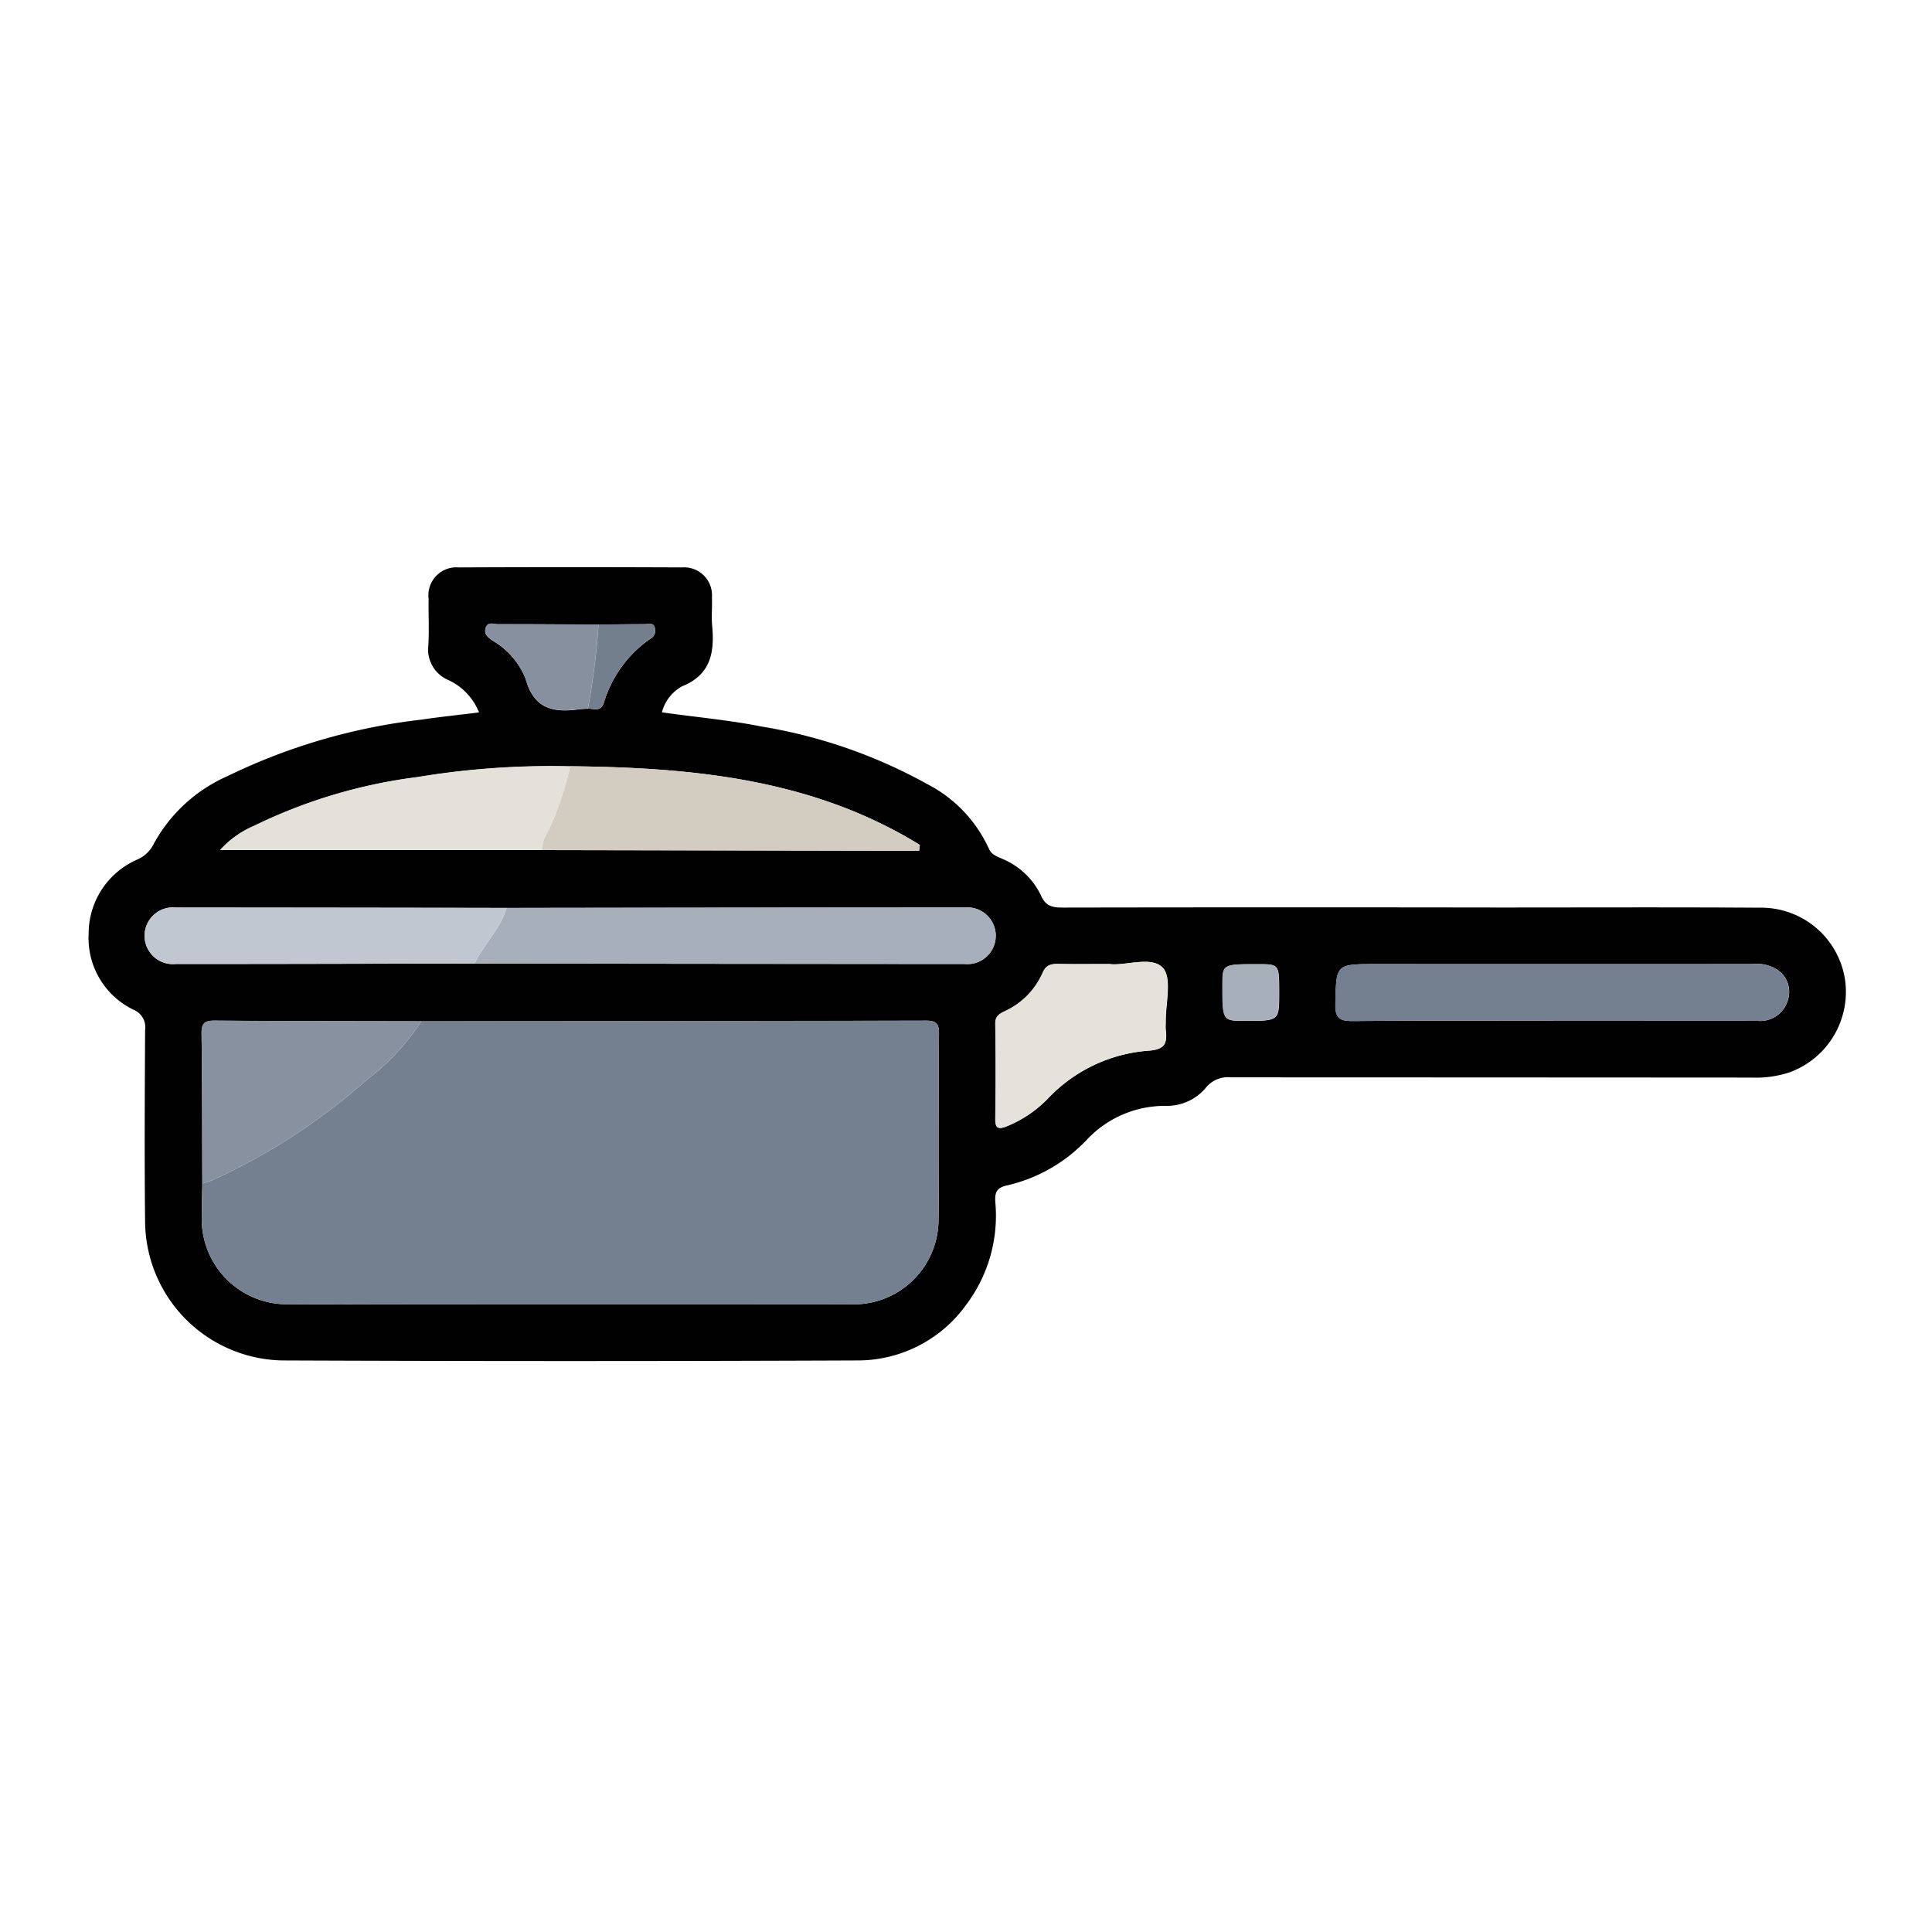 <svg xmlns="http://www.w3.org/2000/svg" xmlns:xlink="http://www.w3.org/1999/xlink" width="109" height="109" viewBox="0 0 109 109">
  <defs>
    <clipPath id="clip-path">
      <rect id="Rectángulo_35051" data-name="Rectángulo 35051" width="99.155" height="44.793" fill="none"/>
    </clipPath>
  </defs>
  <g id="Grupo_80971" data-name="Grupo 80971" transform="translate(-741 -6977)">
    <rect id="Rectángulo_35045" data-name="Rectángulo 35045" width="109" height="109" transform="translate(741 6977)" fill="none"/>
    <g id="Grupo_80977" data-name="Grupo 80977" transform="translate(746 7009)">
      <g id="Grupo_80977-2" data-name="Grupo 80977" clip-path="url(#clip-path)">
        <path id="Trazado_118836" data-name="Trazado 118836" d="M22.027,8.2a3.382,3.382,0,0,0-1.694-1.815,1.878,1.878,0,0,1-1.165-2c.044-.864,0-1.732.013-2.6a1.578,1.578,0,0,1,1.7-1.772q6.3-.027,12.593,0A1.574,1.574,0,0,1,35.165,1.7c.022.532-.035,1.07.013,1.6.137,1.493-.065,2.761-1.69,3.417a2.326,2.326,0,0,0-1.144,1.471c1.9.274,3.768.431,5.608.8a28.873,28.873,0,0,1,9.366,3.252,7.668,7.668,0,0,1,3.457,3.61c.146.362.441.453.746.593a4.212,4.212,0,0,1,2.207,2.076c.272.611.646.685,1.226.684Q67.2,19.182,79.44,19.2c5,0,9.995-.02,14.992.011a4.78,4.78,0,0,1,4.656,4.032A4.833,4.833,0,0,1,96,28.486a6.021,6.021,0,0,1-2.158.309q-14.692-.009-29.384-.013a1.6,1.6,0,0,0-1.445.608,2.871,2.871,0,0,1-2.306,1,6.043,6.043,0,0,0-4.368,1.887,8.931,8.931,0,0,1-4.517,2.6c-.623.134-.7.424-.669.942a8.357,8.357,0,0,1-1.6,5.735,7.542,7.542,0,0,1-6.151,3.2q-16.241.067-32.482,0a7.893,7.893,0,0,1-7.735-7.841c-.041-3.6-.018-7.2,0-10.793a1.067,1.067,0,0,0-.646-1.149A4.489,4.489,0,0,1,0,20.67a4.558,4.558,0,0,1,2.758-4.182,1.864,1.864,0,0,0,.942-.93A8.763,8.763,0,0,1,7.828,11.79,33.787,33.787,0,0,1,18.78,8.6c1.051-.155,2.109-.266,3.248-.407m6.142-.222c.35.029.739.186.9-.33A6.72,6.72,0,0,1,31.72,4.018a.513.513,0,0,0,.223-.6c-.091-.323-.38-.2-.585-.2-.863,0-1.726.015-2.589.025-1.894-.011-3.788-.028-5.681-.023-.231,0-.563-.164-.683.2s.124.535.382.721a4.363,4.363,0,0,1,1.866,2.152c.46,1.707,1.571,1.928,3.021,1.725.164-.023.331-.023.5-.033m-1,3.257a45.981,45.981,0,0,0-8.636.609,29.345,29.345,0,0,0-9.2,2.748A5.449,5.449,0,0,0,7.416,15.96H25.57L46.014,16h.84q.022-.164.043-.329C40.853,11.942,34.078,11.3,27.17,11.231m-5.4,11.128q13.821.017,27.641.026a1.6,1.6,0,1,0,0-3.183q-12.923,0-25.845.022-9.323-.014-18.646-.022a1.6,1.6,0,1,0,0,3.183c5.617,0,11.234-.015,16.85-.026M6.414,34.783c-.01.6-.032,1.2-.029,1.8a4.806,4.806,0,0,0,4.951,5c1.764.017,3.529,0,5.293,0q13.134,0,26.267,0a4.787,4.787,0,0,0,5.053-4.691c.05-3.528,0-7.057.027-10.586,0-.578-.186-.723-.74-.721q-14.231.035-28.463.036c-3.891-.008-7.782-.007-11.672-.037-.562,0-.737.152-.73.723.037,2.826.033,5.652.043,8.478m76.237-9.191h4.4q3.548,0,7.1,0a1.623,1.623,0,0,0,1.731-1.221,1.494,1.494,0,0,0-.619-1.67,2.2,2.2,0,0,0-1.434-.31q-10.594.006-21.188,0c-2.3,0-2.25,0-2.3,2.259-.019.848.3.959,1.026.953,3.764-.031,7.529-.014,11.293-.014m-25.006-3.2c-1.1,0-2,.012-2.9-.005-.423-.008-.724.035-.929.512a4.264,4.264,0,0,1-2.131,2.155c-.308.15-.541.278-.534.71q.043,2.7,0,5.4c-.007.525.214.543.6.4a6.766,6.766,0,0,0,2.381-1.6,8.687,8.687,0,0,1,5.646-2.682c.982-.066,1.067-.454.985-1.194-.015-.132,0-.266,0-.4-.018-1.06.372-2.493-.164-3.082-.613-.673-2.066-.119-2.949-.206m9.511,1.619c0-1.618,0-1.618-1.182-1.618-2.015,0-2.015,0-2.015,1.182,0,2.015,0,2.015,1.281,2.015,1.916,0,1.916,0,1.916-1.579" transform="translate(0.001 0)" fill="#010101"/>
        <path id="Trazado_118837" data-name="Trazado 118837" d="M44.259,127.708q14.231-.013,28.462-.036c.555,0,.744.143.74.721-.025,3.528.023,7.058-.027,10.585a4.787,4.787,0,0,1-5.053,4.691q-13.134.013-26.267,0c-1.765,0-3.529.013-5.293,0a4.806,4.806,0,0,1-4.951-5c0-.6.018-1.2.028-1.8.187-.064.38-.112.558-.193a34.814,34.814,0,0,0,8.711-5.657,13.08,13.08,0,0,0,3.09-3.314" transform="translate(-25.485 -102.089)" fill="#74808f"/>
        <path id="Trazado_118838" data-name="Trazado 118838" d="M110.458,95.854q12.923-.014,25.845-.022a1.6,1.6,0,1,1,0,3.183q-13.821,0-27.641-.026c.524-1.089,1.451-1.946,1.8-3.135" transform="translate(-86.885 -76.629)" fill="#a7afbb"/>
        <path id="Trazado_118839" data-name="Trazado 118839" d="M363.319,114.946c-3.764,0-7.529-.017-11.293.015-.728.006-1.045-.1-1.026-.953.051-2.258.006-2.259,2.3-2.259q10.594,0,21.188,0a2.2,2.2,0,0,1,1.435.31,1.494,1.494,0,0,1,.619,1.67,1.623,1.623,0,0,1-1.731,1.221q-3.548-.005-7.1,0h-4.4" transform="translate(-280.667 -89.355)" fill="#74808f"/>
        <path id="Trazado_118840" data-name="Trazado 118840" d="M129.2,56.05c6.908.072,13.682.711,19.727,4.437q-.022.164-.043.329h-.84L127.6,60.779a2.216,2.216,0,0,1,.329-1.019,17.267,17.267,0,0,0,1.271-3.71" transform="translate(-102.032 -44.819)" fill="#d3ccc0"/>
        <path id="Trazado_118841" data-name="Trazado 118841" d="M44.2,127.7a13.08,13.08,0,0,1-3.09,3.314,34.814,34.814,0,0,1-8.711,5.657c-.179.081-.372.129-.558.193-.01-2.826-.006-5.652-.043-8.478-.007-.571.168-.728.73-.723,3.891.03,7.782.029,11.672.037" transform="translate(-25.429 -102.084)" fill="#87919f"/>
        <path id="Trazado_118842" data-name="Trazado 118842" d="M56.767,55.969a17.268,17.268,0,0,1-1.271,3.71,2.216,2.216,0,0,0-.329,1.019H37.012a5.452,5.452,0,0,1,1.916-1.372,29.345,29.345,0,0,1,9.2-2.748,45.981,45.981,0,0,1,8.636-.609" transform="translate(-29.596 -44.738)" fill="#e4e1da"/>
        <path id="Trazado_118843" data-name="Trazado 118843" d="M36.306,95.853c-.349,1.189-1.276,2.046-1.8,3.135-5.617.011-11.233.03-16.85.026a1.6,1.6,0,1,1,0-3.183q9.323,0,18.646.022" transform="translate(-12.734 -76.628)" fill="#c0c7d0"/>
        <path id="Trazado_118844" data-name="Trazado 118844" d="M261.774,111.23c.883.087,2.336-.467,2.949.206.536.589.146,2.022.164,3.082,0,.133-.012.268,0,.4.083.74,0,1.128-.985,1.194a8.688,8.688,0,0,0-5.646,2.682,6.763,6.763,0,0,1-2.381,1.6c-.382.146-.6.128-.6-.4q.038-2.7,0-5.4c-.007-.432.226-.559.534-.71a4.265,4.265,0,0,0,2.131-2.155c.2-.477.505-.52.929-.512.9.017,1.8.005,2.9.005" transform="translate(-204.128 -88.836)" fill="#e5e2db"/>
        <path id="Trazado_118845" data-name="Trazado 118845" d="M117.458,20.645c-.166.011-.332.01-.5.033-1.45.2-2.561-.018-3.021-1.725a4.363,4.363,0,0,0-1.866-2.152c-.258-.185-.5-.37-.382-.721s.452-.2.683-.2c1.894,0,3.787.013,5.681.023a41.228,41.228,0,0,1-.6,4.739" transform="translate(-89.288 -12.671)" fill="#87909e"/>
        <path id="Trazado_118846" data-name="Trazado 118846" d="M322.391,113.379c0,1.579,0,1.579-1.916,1.579-1.282,0-1.282,0-1.281-2.015,0-1.183,0-1.183,2.015-1.182,1.182,0,1.182,0,1.182,1.618" transform="translate(-255.235 -89.367)" fill="#a7afbb"/>
        <path id="Trazado_118847" data-name="Trazado 118847" d="M140.585,20.7a41.228,41.228,0,0,0,.6-4.739c.863-.011,1.726-.03,2.589-.025.205,0,.494-.12.585.2a.513.513,0,0,1-.223.6,6.719,6.719,0,0,0-2.652,3.626c-.16.516-.549.359-.9.33" transform="translate(-112.415 -12.725)" fill="#737f8d"/>
      </g>
    </g>
  </g>
</svg>

